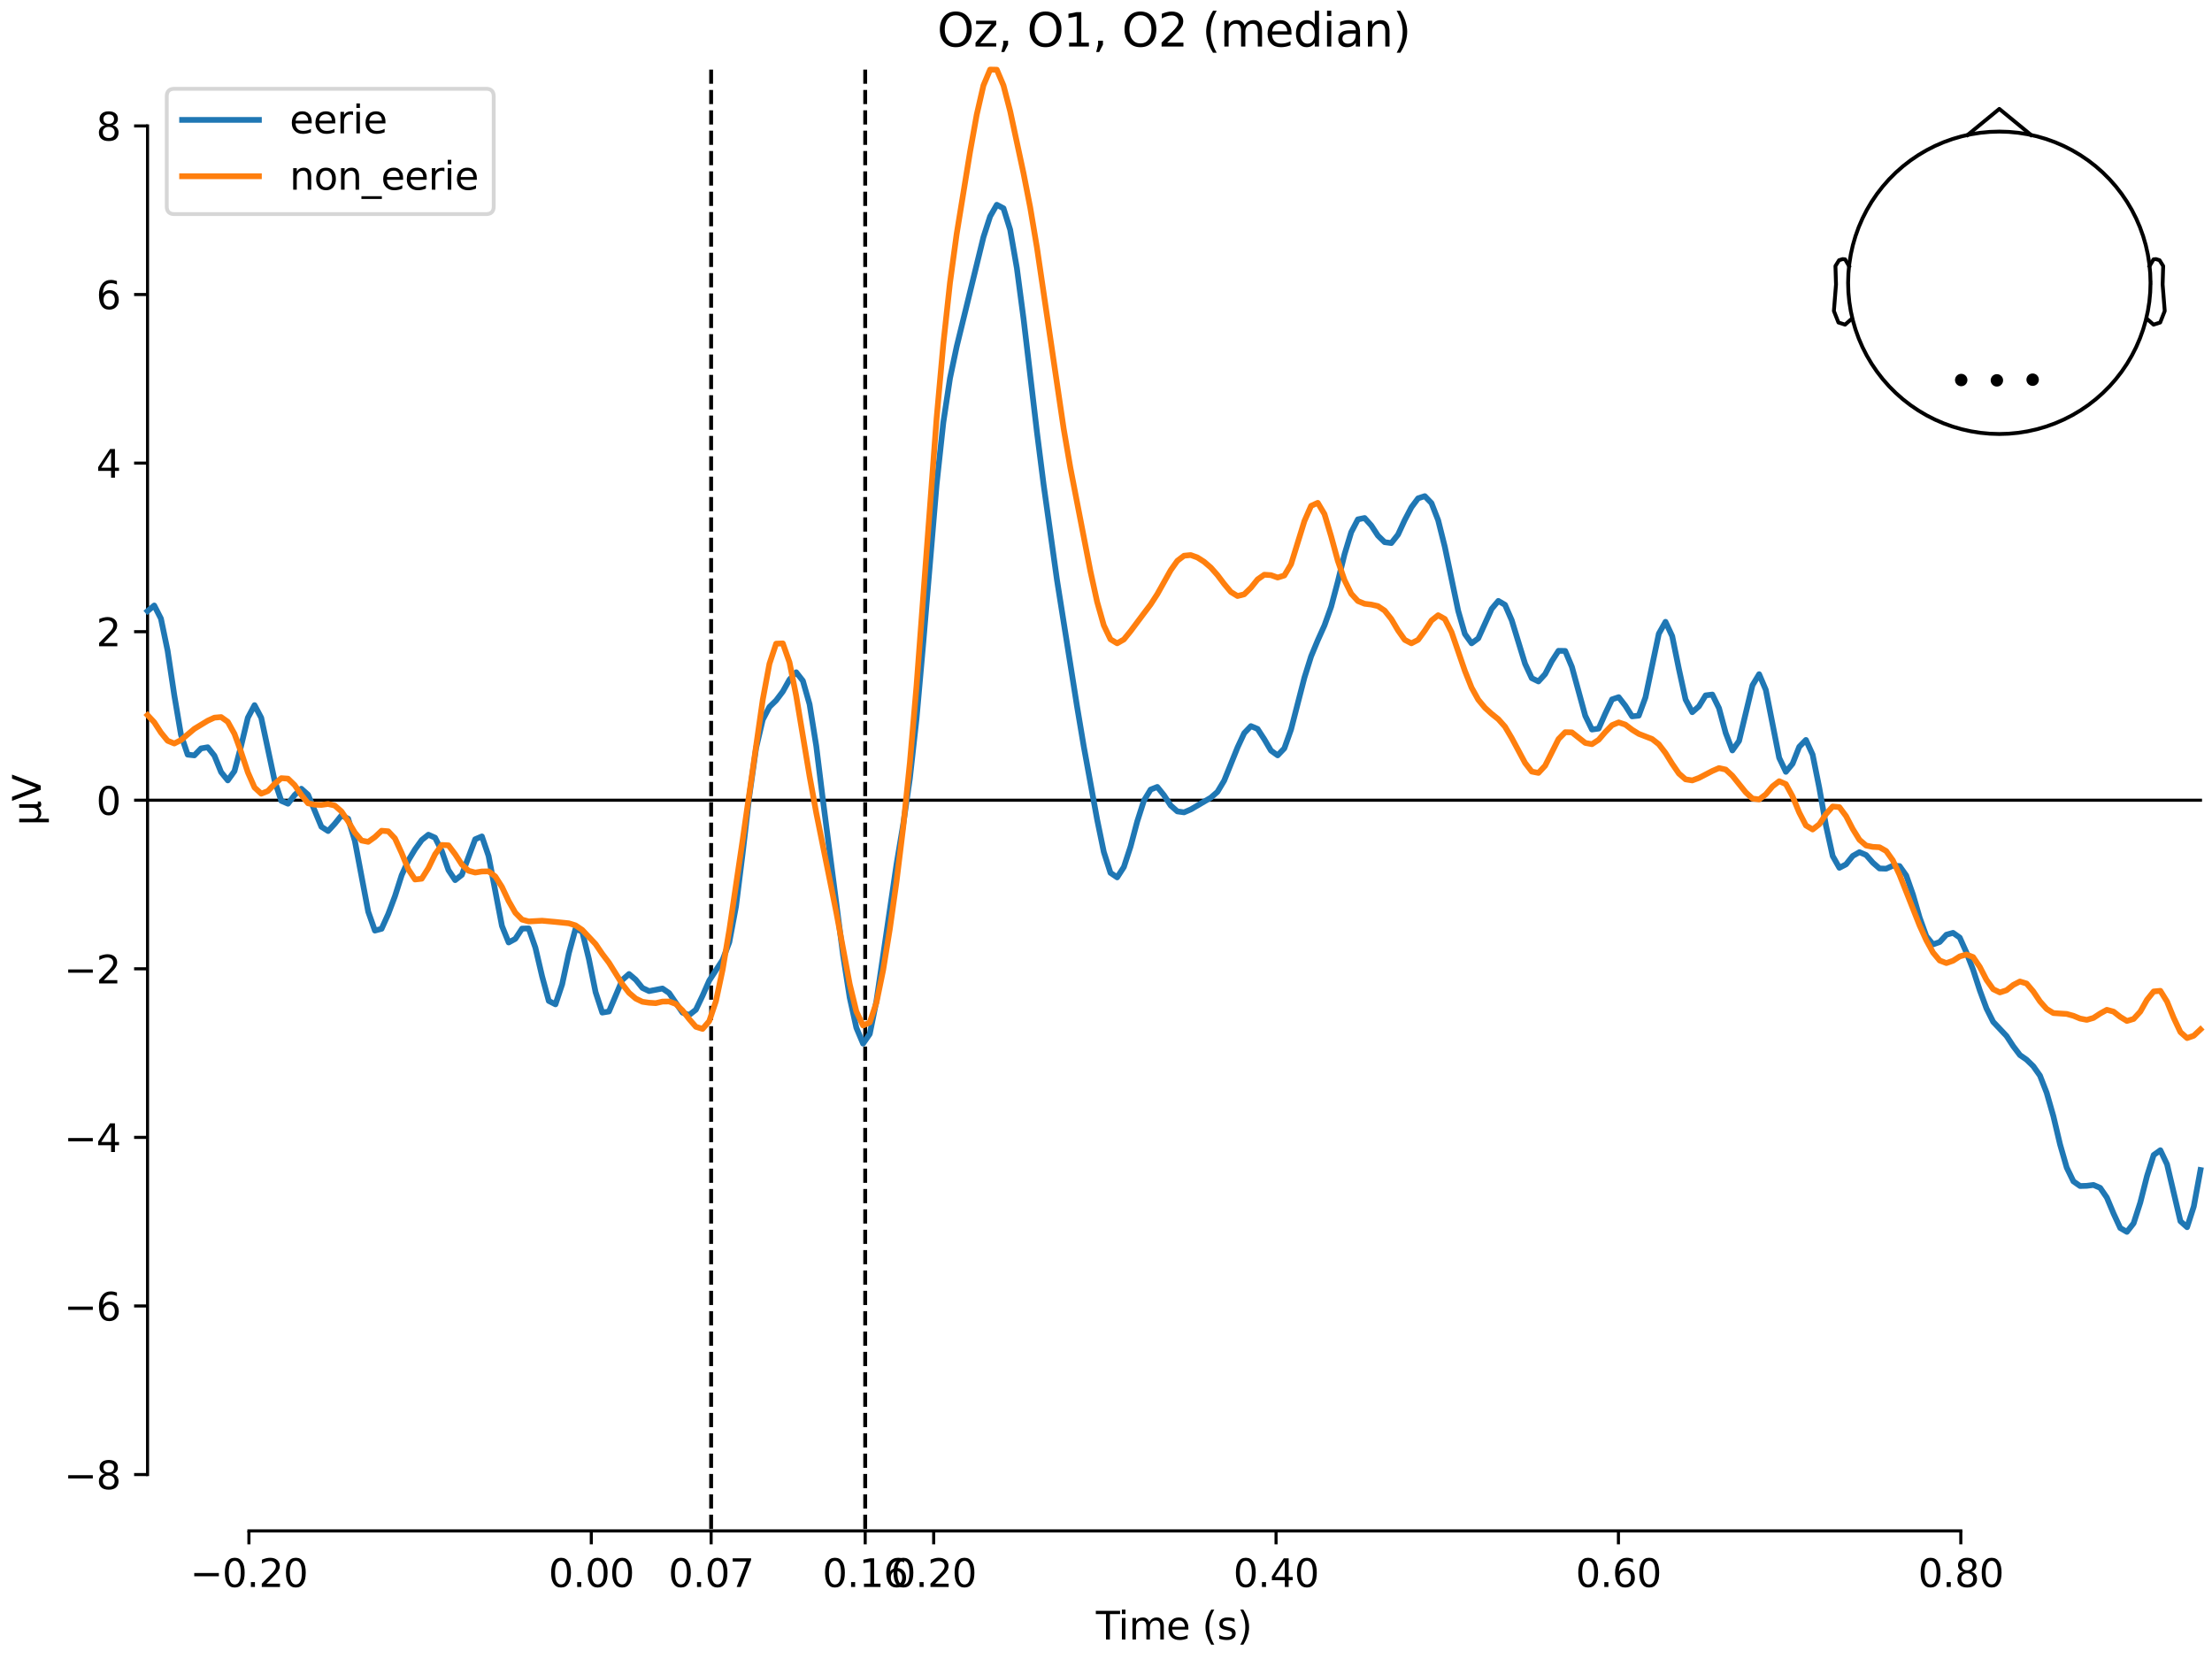 <?xml version="1.0" encoding="utf-8" standalone="no"?>
<!DOCTYPE svg PUBLIC "-//W3C//DTD SVG 1.1//EN"
  "http://www.w3.org/Graphics/SVG/1.1/DTD/svg11.dtd">
<svg xmlns:xlink="http://www.w3.org/1999/xlink" width="576pt" height="432pt" viewBox="0 0 576 432" xmlns="http://www.w3.org/2000/svg" version="1.1">
 <defs>
  <style type="text/css">*{stroke-linejoin: round; stroke-linecap: butt}</style>
 </defs>
 <g id="figure_1">
  <g id="patch_1">
   <path d="M 0 432 
L 576 432 
L 576 0 
L 0 0 
z
" style="fill: #ffffff"/>
  </g>
  <g id="axes_1">
   <g id="patch_2">
    <path d="M 38.421 398.644 
L 573 398.644 
L 573 18.118 
L 38.421 18.118 
L 38.421 398.644 
z
" style="fill: none; opacity: 0"/>
   </g>
   <g id="patch_3">
    <path d="M 38.421 383.972 
L 38.421 32.79 
" style="fill: none; stroke: #000000; stroke-width: 0.8; stroke-linejoin: miter; stroke-linecap: square"/>
   </g>
   <g id="LineCollection_1">
    <path d="M 185.177 18.118 
L 185.177 398.644 
" clip-path="url(#p61cf5b3461)" style="fill: none; stroke-dasharray: 3.7,1.6; stroke-dashoffset: 0; stroke: #000000"/>
    <path d="M 225.297 18.118 
L 225.297 398.644 
" clip-path="url(#p61cf5b3461)" style="fill: none; stroke-dasharray: 3.7,1.6; stroke-dashoffset: 0; stroke: #000000"/>
   </g>
   <g id="matplotlib.axis_1">
    <g id="xtick_1">
     <g id="line2d_1">
      <defs>
       <path id="mad615c0d7d" d="M 0 0 
L 0 3.5 
" style="stroke: #000000; stroke-width: 0.8"/>
      </defs>
      <g>
       <use xlink:href="#mad615c0d7d" x="64.819" y="398.644" style="stroke: #000000; stroke-width: 0.8"/>
      </g>
     </g>
     <g id="text_1">
      <!-- −0.20 -->
      <g transform="translate(49.496 413.242) scale(0.1 -0.1)">
       <defs>
        <path id="DejaVuSans-2212" d="M 678 2272 
L 4684 2272 
L 4684 1741 
L 678 1741 
L 678 2272 
z
" transform="scale(0.016)"/>
        <path id="DejaVuSans-30" d="M 2034 4250 
Q 1547 4250 1301 3770 
Q 1056 3291 1056 2328 
Q 1056 1369 1301 889 
Q 1547 409 2034 409 
Q 2525 409 2770 889 
Q 3016 1369 3016 2328 
Q 3016 3291 2770 3770 
Q 2525 4250 2034 4250 
z
M 2034 4750 
Q 2819 4750 3233 4129 
Q 3647 3509 3647 2328 
Q 3647 1150 3233 529 
Q 2819 -91 2034 -91 
Q 1250 -91 836 529 
Q 422 1150 422 2328 
Q 422 3509 836 4129 
Q 1250 4750 2034 4750 
z
" transform="scale(0.016)"/>
        <path id="DejaVuSans-2e" d="M 684 794 
L 1344 794 
L 1344 0 
L 684 0 
L 684 794 
z
" transform="scale(0.016)"/>
        <path id="DejaVuSans-32" d="M 1228 531 
L 3431 531 
L 3431 0 
L 469 0 
L 469 531 
Q 828 903 1448 1529 
Q 2069 2156 2228 2338 
Q 2531 2678 2651 2914 
Q 2772 3150 2772 3378 
Q 2772 3750 2511 3984 
Q 2250 4219 1831 4219 
Q 1534 4219 1204 4116 
Q 875 4013 500 3803 
L 500 4441 
Q 881 4594 1212 4672 
Q 1544 4750 1819 4750 
Q 2544 4750 2975 4387 
Q 3406 4025 3406 3419 
Q 3406 3131 3298 2873 
Q 3191 2616 2906 2266 
Q 2828 2175 2409 1742 
Q 1991 1309 1228 531 
z
" transform="scale(0.016)"/>
       </defs>
       <use xlink:href="#DejaVuSans-2212"/>
       <use xlink:href="#DejaVuSans-30" transform="translate(83.789 0)"/>
       <use xlink:href="#DejaVuSans-2e" transform="translate(147.412 0)"/>
       <use xlink:href="#DejaVuSans-32" transform="translate(179.199 0)"/>
       <use xlink:href="#DejaVuSans-30" transform="translate(242.822 0)"/>
      </g>
     </g>
    </g>
    <g id="xtick_2">
     <g id="line2d_2">
      <g>
       <use xlink:href="#mad615c0d7d" x="153.973" y="398.644" style="stroke: #000000; stroke-width: 0.8"/>
      </g>
     </g>
     <g id="text_2">
      <!-- 0.00 -->
      <g transform="translate(142.84 413.242) scale(0.1 -0.1)">
       <use xlink:href="#DejaVuSans-30"/>
       <use xlink:href="#DejaVuSans-2e" transform="translate(63.623 0)"/>
       <use xlink:href="#DejaVuSans-30" transform="translate(95.41 0)"/>
       <use xlink:href="#DejaVuSans-30" transform="translate(159.033 0)"/>
      </g>
     </g>
    </g>
    <g id="xtick_3">
     <g id="line2d_3">
      <g>
       <use xlink:href="#mad615c0d7d" x="185.177" y="398.644" style="stroke: #000000; stroke-width: 0.8"/>
      </g>
     </g>
     <g id="text_3">
      <!-- 0.07 -->
      <g transform="translate(174.045 413.242) scale(0.1 -0.1)">
       <defs>
        <path id="DejaVuSans-37" d="M 525 4666 
L 3525 4666 
L 3525 4397 
L 1831 0 
L 1172 0 
L 2766 4134 
L 525 4134 
L 525 4666 
z
" transform="scale(0.016)"/>
       </defs>
       <use xlink:href="#DejaVuSans-30"/>
       <use xlink:href="#DejaVuSans-2e" transform="translate(63.623 0)"/>
       <use xlink:href="#DejaVuSans-30" transform="translate(95.41 0)"/>
       <use xlink:href="#DejaVuSans-37" transform="translate(159.033 0)"/>
      </g>
     </g>
    </g>
    <g id="xtick_4">
     <g id="line2d_4">
      <g>
       <use xlink:href="#mad615c0d7d" x="225.297" y="398.644" style="stroke: #000000; stroke-width: 0.8"/>
      </g>
     </g>
     <g id="text_4">
      <!-- 0.16 -->
      <g transform="translate(214.164 413.242) scale(0.1 -0.1)">
       <defs>
        <path id="DejaVuSans-31" d="M 794 531 
L 1825 531 
L 1825 4091 
L 703 3866 
L 703 4441 
L 1819 4666 
L 2450 4666 
L 2450 531 
L 3481 531 
L 3481 0 
L 794 0 
L 794 531 
z
" transform="scale(0.016)"/>
        <path id="DejaVuSans-36" d="M 2113 2584 
Q 1688 2584 1439 2293 
Q 1191 2003 1191 1497 
Q 1191 994 1439 701 
Q 1688 409 2113 409 
Q 2538 409 2786 701 
Q 3034 994 3034 1497 
Q 3034 2003 2786 2293 
Q 2538 2584 2113 2584 
z
M 3366 4563 
L 3366 3988 
Q 3128 4100 2886 4159 
Q 2644 4219 2406 4219 
Q 1781 4219 1451 3797 
Q 1122 3375 1075 2522 
Q 1259 2794 1537 2939 
Q 1816 3084 2150 3084 
Q 2853 3084 3261 2657 
Q 3669 2231 3669 1497 
Q 3669 778 3244 343 
Q 2819 -91 2113 -91 
Q 1303 -91 875 529 
Q 447 1150 447 2328 
Q 447 3434 972 4092 
Q 1497 4750 2381 4750 
Q 2619 4750 2861 4703 
Q 3103 4656 3366 4563 
z
" transform="scale(0.016)"/>
       </defs>
       <use xlink:href="#DejaVuSans-30"/>
       <use xlink:href="#DejaVuSans-2e" transform="translate(63.623 0)"/>
       <use xlink:href="#DejaVuSans-31" transform="translate(95.41 0)"/>
       <use xlink:href="#DejaVuSans-36" transform="translate(159.033 0)"/>
      </g>
     </g>
    </g>
    <g id="xtick_5">
     <g id="line2d_5">
      <g>
       <use xlink:href="#mad615c0d7d" x="243.128" y="398.644" style="stroke: #000000; stroke-width: 0.8"/>
      </g>
     </g>
     <g id="text_5">
      <!-- 0.20 -->
      <g transform="translate(231.995 413.242) scale(0.1 -0.1)">
       <use xlink:href="#DejaVuSans-30"/>
       <use xlink:href="#DejaVuSans-2e" transform="translate(63.623 0)"/>
       <use xlink:href="#DejaVuSans-32" transform="translate(95.41 0)"/>
       <use xlink:href="#DejaVuSans-30" transform="translate(159.033 0)"/>
      </g>
     </g>
    </g>
    <g id="xtick_6">
     <g id="line2d_6">
      <g>
       <use xlink:href="#mad615c0d7d" x="332.282" y="398.644" style="stroke: #000000; stroke-width: 0.8"/>
      </g>
     </g>
     <g id="text_6">
      <!-- 0.40 -->
      <g transform="translate(321.15 413.242) scale(0.1 -0.1)">
       <defs>
        <path id="DejaVuSans-34" d="M 2419 4116 
L 825 1625 
L 2419 1625 
L 2419 4116 
z
M 2253 4666 
L 3047 4666 
L 3047 1625 
L 3713 1625 
L 3713 1100 
L 3047 1100 
L 3047 0 
L 2419 0 
L 2419 1100 
L 313 1100 
L 313 1709 
L 2253 4666 
z
" transform="scale(0.016)"/>
       </defs>
       <use xlink:href="#DejaVuSans-30"/>
       <use xlink:href="#DejaVuSans-2e" transform="translate(63.623 0)"/>
       <use xlink:href="#DejaVuSans-34" transform="translate(95.41 0)"/>
       <use xlink:href="#DejaVuSans-30" transform="translate(159.033 0)"/>
      </g>
     </g>
    </g>
    <g id="xtick_7">
     <g id="line2d_7">
      <g>
       <use xlink:href="#mad615c0d7d" x="421.437" y="398.644" style="stroke: #000000; stroke-width: 0.8"/>
      </g>
     </g>
     <g id="text_7">
      <!-- 0.60 -->
      <g transform="translate(410.304 413.242) scale(0.1 -0.1)">
       <use xlink:href="#DejaVuSans-30"/>
       <use xlink:href="#DejaVuSans-2e" transform="translate(63.623 0)"/>
       <use xlink:href="#DejaVuSans-36" transform="translate(95.41 0)"/>
       <use xlink:href="#DejaVuSans-30" transform="translate(159.033 0)"/>
      </g>
     </g>
    </g>
    <g id="xtick_8">
     <g id="line2d_8">
      <g>
       <use xlink:href="#mad615c0d7d" x="510.592" y="398.644" style="stroke: #000000; stroke-width: 0.8"/>
      </g>
     </g>
     <g id="text_8">
      <!-- 0.80 -->
      <g transform="translate(499.459 413.242) scale(0.1 -0.1)">
       <defs>
        <path id="DejaVuSans-38" d="M 2034 2216 
Q 1584 2216 1326 1975 
Q 1069 1734 1069 1313 
Q 1069 891 1326 650 
Q 1584 409 2034 409 
Q 2484 409 2743 651 
Q 3003 894 3003 1313 
Q 3003 1734 2745 1975 
Q 2488 2216 2034 2216 
z
M 1403 2484 
Q 997 2584 770 2862 
Q 544 3141 544 3541 
Q 544 4100 942 4425 
Q 1341 4750 2034 4750 
Q 2731 4750 3128 4425 
Q 3525 4100 3525 3541 
Q 3525 3141 3298 2862 
Q 3072 2584 2669 2484 
Q 3125 2378 3379 2068 
Q 3634 1759 3634 1313 
Q 3634 634 3220 271 
Q 2806 -91 2034 -91 
Q 1263 -91 848 271 
Q 434 634 434 1313 
Q 434 1759 690 2068 
Q 947 2378 1403 2484 
z
M 1172 3481 
Q 1172 3119 1398 2916 
Q 1625 2713 2034 2713 
Q 2441 2713 2670 2916 
Q 2900 3119 2900 3481 
Q 2900 3844 2670 4047 
Q 2441 4250 2034 4250 
Q 1625 4250 1398 4047 
Q 1172 3844 1172 3481 
z
" transform="scale(0.016)"/>
       </defs>
       <use xlink:href="#DejaVuSans-30"/>
       <use xlink:href="#DejaVuSans-2e" transform="translate(63.623 0)"/>
       <use xlink:href="#DejaVuSans-38" transform="translate(95.41 0)"/>
       <use xlink:href="#DejaVuSans-30" transform="translate(159.033 0)"/>
      </g>
     </g>
    </g>
    <g id="text_9">
     <!-- Time (s) -->
     <g transform="translate(285.381 426.92) scale(0.1 -0.1)">
      <defs>
       <path id="DejaVuSans-54" d="M -19 4666 
L 3928 4666 
L 3928 4134 
L 2272 4134 
L 2272 0 
L 1638 0 
L 1638 4134 
L -19 4134 
L -19 4666 
z
" transform="scale(0.016)"/>
       <path id="DejaVuSans-69" d="M 603 3500 
L 1178 3500 
L 1178 0 
L 603 0 
L 603 3500 
z
M 603 4863 
L 1178 4863 
L 1178 4134 
L 603 4134 
L 603 4863 
z
" transform="scale(0.016)"/>
       <path id="DejaVuSans-6d" d="M 3328 2828 
Q 3544 3216 3844 3400 
Q 4144 3584 4550 3584 
Q 5097 3584 5394 3201 
Q 5691 2819 5691 2113 
L 5691 0 
L 5113 0 
L 5113 2094 
Q 5113 2597 4934 2840 
Q 4756 3084 4391 3084 
Q 3944 3084 3684 2787 
Q 3425 2491 3425 1978 
L 3425 0 
L 2847 0 
L 2847 2094 
Q 2847 2600 2669 2842 
Q 2491 3084 2119 3084 
Q 1678 3084 1418 2786 
Q 1159 2488 1159 1978 
L 1159 0 
L 581 0 
L 581 3500 
L 1159 3500 
L 1159 2956 
Q 1356 3278 1631 3431 
Q 1906 3584 2284 3584 
Q 2666 3584 2933 3390 
Q 3200 3197 3328 2828 
z
" transform="scale(0.016)"/>
       <path id="DejaVuSans-65" d="M 3597 1894 
L 3597 1613 
L 953 1613 
Q 991 1019 1311 708 
Q 1631 397 2203 397 
Q 2534 397 2845 478 
Q 3156 559 3463 722 
L 3463 178 
Q 3153 47 2828 -22 
Q 2503 -91 2169 -91 
Q 1331 -91 842 396 
Q 353 884 353 1716 
Q 353 2575 817 3079 
Q 1281 3584 2069 3584 
Q 2775 3584 3186 3129 
Q 3597 2675 3597 1894 
z
M 3022 2063 
Q 3016 2534 2758 2815 
Q 2500 3097 2075 3097 
Q 1594 3097 1305 2825 
Q 1016 2553 972 2059 
L 3022 2063 
z
" transform="scale(0.016)"/>
       <path id="DejaVuSans-20" transform="scale(0.016)"/>
       <path id="DejaVuSans-28" d="M 1984 4856 
Q 1566 4138 1362 3434 
Q 1159 2731 1159 2009 
Q 1159 1288 1364 580 
Q 1569 -128 1984 -844 
L 1484 -844 
Q 1016 -109 783 600 
Q 550 1309 550 2009 
Q 550 2706 781 3412 
Q 1013 4119 1484 4856 
L 1984 4856 
z
" transform="scale(0.016)"/>
       <path id="DejaVuSans-73" d="M 2834 3397 
L 2834 2853 
Q 2591 2978 2328 3040 
Q 2066 3103 1784 3103 
Q 1356 3103 1142 2972 
Q 928 2841 928 2578 
Q 928 2378 1081 2264 
Q 1234 2150 1697 2047 
L 1894 2003 
Q 2506 1872 2764 1633 
Q 3022 1394 3022 966 
Q 3022 478 2636 193 
Q 2250 -91 1575 -91 
Q 1294 -91 989 -36 
Q 684 19 347 128 
L 347 722 
Q 666 556 975 473 
Q 1284 391 1588 391 
Q 1994 391 2212 530 
Q 2431 669 2431 922 
Q 2431 1156 2273 1281 
Q 2116 1406 1581 1522 
L 1381 1569 
Q 847 1681 609 1914 
Q 372 2147 372 2553 
Q 372 3047 722 3315 
Q 1072 3584 1716 3584 
Q 2034 3584 2315 3537 
Q 2597 3491 2834 3397 
z
" transform="scale(0.016)"/>
       <path id="DejaVuSans-29" d="M 513 4856 
L 1013 4856 
Q 1481 4119 1714 3412 
Q 1947 2706 1947 2009 
Q 1947 1309 1714 600 
Q 1481 -109 1013 -844 
L 513 -844 
Q 928 -128 1133 580 
Q 1338 1288 1338 2009 
Q 1338 2731 1133 3434 
Q 928 4138 513 4856 
z
" transform="scale(0.016)"/>
      </defs>
      <use xlink:href="#DejaVuSans-54"/>
      <use xlink:href="#DejaVuSans-69" transform="translate(57.959 0)"/>
      <use xlink:href="#DejaVuSans-6d" transform="translate(85.742 0)"/>
      <use xlink:href="#DejaVuSans-65" transform="translate(183.154 0)"/>
      <use xlink:href="#DejaVuSans-20" transform="translate(244.678 0)"/>
      <use xlink:href="#DejaVuSans-28" transform="translate(276.465 0)"/>
      <use xlink:href="#DejaVuSans-73" transform="translate(315.479 0)"/>
      <use xlink:href="#DejaVuSans-29" transform="translate(367.578 0)"/>
     </g>
    </g>
   </g>
   <g id="matplotlib.axis_2">
    <g id="ytick_1">
     <g id="line2d_9">
      <defs>
       <path id="mbc9f5e81d4" d="M 0 0 
L -3.5 0 
" style="stroke: #000000; stroke-width: 0.8"/>
      </defs>
      <g>
       <use xlink:href="#mbc9f5e81d4" x="38.421" y="383.972" style="stroke: #000000; stroke-width: 0.8"/>
      </g>
     </g>
     <g id="text_10">
      <!-- −8 -->
      <g transform="translate(16.678 387.771) scale(0.1 -0.1)">
       <use xlink:href="#DejaVuSans-2212"/>
       <use xlink:href="#DejaVuSans-38" transform="translate(83.789 0)"/>
      </g>
     </g>
    </g>
    <g id="ytick_2">
     <g id="line2d_10">
      <g>
       <use xlink:href="#mbc9f5e81d4" x="38.421" y="340.074" style="stroke: #000000; stroke-width: 0.8"/>
      </g>
     </g>
     <g id="text_11">
      <!-- −6 -->
      <g transform="translate(16.678 343.873) scale(0.1 -0.1)">
       <use xlink:href="#DejaVuSans-2212"/>
       <use xlink:href="#DejaVuSans-36" transform="translate(83.789 0)"/>
      </g>
     </g>
    </g>
    <g id="ytick_3">
     <g id="line2d_11">
      <g>
       <use xlink:href="#mbc9f5e81d4" x="38.421" y="296.176" style="stroke: #000000; stroke-width: 0.8"/>
      </g>
     </g>
     <g id="text_12">
      <!-- −4 -->
      <g transform="translate(16.678 299.976) scale(0.1 -0.1)">
       <use xlink:href="#DejaVuSans-2212"/>
       <use xlink:href="#DejaVuSans-34" transform="translate(83.789 0)"/>
      </g>
     </g>
    </g>
    <g id="ytick_4">
     <g id="line2d_12">
      <g>
       <use xlink:href="#mbc9f5e81d4" x="38.421" y="252.279" style="stroke: #000000; stroke-width: 0.8"/>
      </g>
     </g>
     <g id="text_13">
      <!-- −2 -->
      <g transform="translate(16.678 256.078) scale(0.1 -0.1)">
       <use xlink:href="#DejaVuSans-2212"/>
       <use xlink:href="#DejaVuSans-32" transform="translate(83.789 0)"/>
      </g>
     </g>
    </g>
    <g id="ytick_5">
     <g id="line2d_13">
      <g>
       <use xlink:href="#mbc9f5e81d4" x="38.421" y="208.381" style="stroke: #000000; stroke-width: 0.8"/>
      </g>
     </g>
     <g id="text_14">
      <!-- 0 -->
      <g transform="translate(25.058 212.18) scale(0.1 -0.1)">
       <use xlink:href="#DejaVuSans-30"/>
      </g>
     </g>
    </g>
    <g id="ytick_6">
     <g id="line2d_14">
      <g>
       <use xlink:href="#mbc9f5e81d4" x="38.421" y="164.483" style="stroke: #000000; stroke-width: 0.8"/>
      </g>
     </g>
     <g id="text_15">
      <!-- 2 -->
      <g transform="translate(25.058 168.282) scale(0.1 -0.1)">
       <use xlink:href="#DejaVuSans-32"/>
      </g>
     </g>
    </g>
    <g id="ytick_7">
     <g id="line2d_15">
      <g>
       <use xlink:href="#mbc9f5e81d4" x="38.421" y="120.585" style="stroke: #000000; stroke-width: 0.8"/>
      </g>
     </g>
     <g id="text_16">
      <!-- 4 -->
      <g transform="translate(25.058 124.385) scale(0.1 -0.1)">
       <use xlink:href="#DejaVuSans-34"/>
      </g>
     </g>
    </g>
    <g id="ytick_8">
     <g id="line2d_16">
      <g>
       <use xlink:href="#mbc9f5e81d4" x="38.421" y="76.688" style="stroke: #000000; stroke-width: 0.8"/>
      </g>
     </g>
     <g id="text_17">
      <!-- 6 -->
      <g transform="translate(25.058 80.487) scale(0.1 -0.1)">
       <use xlink:href="#DejaVuSans-36"/>
      </g>
     </g>
    </g>
    <g id="ytick_9">
     <g id="line2d_17">
      <g>
       <use xlink:href="#mbc9f5e81d4" x="38.421" y="32.79" style="stroke: #000000; stroke-width: 0.8"/>
      </g>
     </g>
     <g id="text_18">
      <!-- 8 -->
      <g transform="translate(25.058 36.589) scale(0.1 -0.1)">
       <use xlink:href="#DejaVuSans-38"/>
      </g>
     </g>
    </g>
    <g id="text_19">
     <!-- µV -->
     <g transform="translate(10.599 214.982) rotate(-90) scale(0.1 -0.1)">
      <defs>
       <path id="DejaVuSans-b5" d="M 544 -1331 
L 544 3500 
L 1119 3500 
L 1119 1325 
Q 1119 872 1334 640 
Q 1550 409 1972 409 
Q 2434 409 2667 671 
Q 2900 934 2900 1459 
L 2900 3500 
L 3475 3500 
L 3475 806 
Q 3475 619 3529 530 
Q 3584 441 3700 441 
Q 3728 441 3778 458 
Q 3828 475 3916 513 
L 3916 50 
Q 3788 -22 3673 -56 
Q 3559 -91 3450 -91 
Q 3234 -91 3106 31 
Q 2978 153 2931 403 
Q 2775 156 2548 32 
Q 2322 -91 2016 -91 
Q 1697 -91 1473 31 
Q 1250 153 1119 397 
L 1119 -1331 
L 544 -1331 
z
" transform="scale(0.016)"/>
       <path id="DejaVuSans-56" d="M 1831 0 
L 50 4666 
L 709 4666 
L 2188 738 
L 3669 4666 
L 4325 4666 
L 2547 0 
L 1831 0 
z
" transform="scale(0.016)"/>
      </defs>
      <use xlink:href="#DejaVuSans-b5"/>
      <use xlink:href="#DejaVuSans-56" transform="translate(63.623 0)"/>
     </g>
    </g>
   </g>
   <g id="patch_4">
    <path d="M 64.819 398.644 
L 510.592 398.644 
" style="fill: none; stroke: #000000; stroke-width: 0.8; stroke-linejoin: miter; stroke-linecap: square"/>
   </g>
   <g id="patch_5">
    <path d="M 38.421 208.381 
L 573 208.381 
" style="fill: none; stroke: #000000; stroke-width: 0.8; stroke-linejoin: miter; stroke-linecap: square"/>
   </g>
   <g id="text_20">
    <!-- Oz, O1, O2 (median) -->
    <g transform="translate(244.049 12.118) scale(0.12 -0.12)">
     <defs>
      <path id="DejaVuSans-4f" d="M 2522 4238 
Q 1834 4238 1429 3725 
Q 1025 3213 1025 2328 
Q 1025 1447 1429 934 
Q 1834 422 2522 422 
Q 3209 422 3611 934 
Q 4013 1447 4013 2328 
Q 4013 3213 3611 3725 
Q 3209 4238 2522 4238 
z
M 2522 4750 
Q 3503 4750 4090 4092 
Q 4678 3434 4678 2328 
Q 4678 1225 4090 567 
Q 3503 -91 2522 -91 
Q 1538 -91 948 565 
Q 359 1222 359 2328 
Q 359 3434 948 4092 
Q 1538 4750 2522 4750 
z
" transform="scale(0.016)"/>
      <path id="DejaVuSans-7a" d="M 353 3500 
L 3084 3500 
L 3084 2975 
L 922 459 
L 3084 459 
L 3084 0 
L 275 0 
L 275 525 
L 2438 3041 
L 353 3041 
L 353 3500 
z
" transform="scale(0.016)"/>
      <path id="DejaVuSans-2c" d="M 750 794 
L 1409 794 
L 1409 256 
L 897 -744 
L 494 -744 
L 750 256 
L 750 794 
z
" transform="scale(0.016)"/>
      <path id="DejaVuSans-64" d="M 2906 2969 
L 2906 4863 
L 3481 4863 
L 3481 0 
L 2906 0 
L 2906 525 
Q 2725 213 2448 61 
Q 2172 -91 1784 -91 
Q 1150 -91 751 415 
Q 353 922 353 1747 
Q 353 2572 751 3078 
Q 1150 3584 1784 3584 
Q 2172 3584 2448 3432 
Q 2725 3281 2906 2969 
z
M 947 1747 
Q 947 1113 1208 752 
Q 1469 391 1925 391 
Q 2381 391 2643 752 
Q 2906 1113 2906 1747 
Q 2906 2381 2643 2742 
Q 2381 3103 1925 3103 
Q 1469 3103 1208 2742 
Q 947 2381 947 1747 
z
" transform="scale(0.016)"/>
      <path id="DejaVuSans-61" d="M 2194 1759 
Q 1497 1759 1228 1600 
Q 959 1441 959 1056 
Q 959 750 1161 570 
Q 1363 391 1709 391 
Q 2188 391 2477 730 
Q 2766 1069 2766 1631 
L 2766 1759 
L 2194 1759 
z
M 3341 1997 
L 3341 0 
L 2766 0 
L 2766 531 
Q 2569 213 2275 61 
Q 1981 -91 1556 -91 
Q 1019 -91 701 211 
Q 384 513 384 1019 
Q 384 1609 779 1909 
Q 1175 2209 1959 2209 
L 2766 2209 
L 2766 2266 
Q 2766 2663 2505 2880 
Q 2244 3097 1772 3097 
Q 1472 3097 1187 3025 
Q 903 2953 641 2809 
L 641 3341 
Q 956 3463 1253 3523 
Q 1550 3584 1831 3584 
Q 2591 3584 2966 3190 
Q 3341 2797 3341 1997 
z
" transform="scale(0.016)"/>
      <path id="DejaVuSans-6e" d="M 3513 2113 
L 3513 0 
L 2938 0 
L 2938 2094 
Q 2938 2591 2744 2837 
Q 2550 3084 2163 3084 
Q 1697 3084 1428 2787 
Q 1159 2491 1159 1978 
L 1159 0 
L 581 0 
L 581 3500 
L 1159 3500 
L 1159 2956 
Q 1366 3272 1645 3428 
Q 1925 3584 2291 3584 
Q 2894 3584 3203 3211 
Q 3513 2838 3513 2113 
z
" transform="scale(0.016)"/>
     </defs>
     <use xlink:href="#DejaVuSans-4f"/>
     <use xlink:href="#DejaVuSans-7a" transform="translate(78.711 0)"/>
     <use xlink:href="#DejaVuSans-2c" transform="translate(131.201 0)"/>
     <use xlink:href="#DejaVuSans-20" transform="translate(162.988 0)"/>
     <use xlink:href="#DejaVuSans-4f" transform="translate(194.775 0)"/>
     <use xlink:href="#DejaVuSans-31" transform="translate(273.486 0)"/>
     <use xlink:href="#DejaVuSans-2c" transform="translate(337.109 0)"/>
     <use xlink:href="#DejaVuSans-20" transform="translate(368.896 0)"/>
     <use xlink:href="#DejaVuSans-4f" transform="translate(400.684 0)"/>
     <use xlink:href="#DejaVuSans-32" transform="translate(479.395 0)"/>
     <use xlink:href="#DejaVuSans-20" transform="translate(543.018 0)"/>
     <use xlink:href="#DejaVuSans-28" transform="translate(574.805 0)"/>
     <use xlink:href="#DejaVuSans-6d" transform="translate(613.818 0)"/>
     <use xlink:href="#DejaVuSans-65" transform="translate(711.23 0)"/>
     <use xlink:href="#DejaVuSans-64" transform="translate(772.754 0)"/>
     <use xlink:href="#DejaVuSans-69" transform="translate(836.23 0)"/>
     <use xlink:href="#DejaVuSans-61" transform="translate(864.014 0)"/>
     <use xlink:href="#DejaVuSans-6e" transform="translate(925.293 0)"/>
     <use xlink:href="#DejaVuSans-29" transform="translate(988.672 0)"/>
    </g>
   </g>
   <g id="legend_1">
    <g id="patch_6">
     <path d="M 45.421 55.753 
L 126.563 55.753 
Q 128.563 55.753 128.563 53.753 
L 128.563 25.118 
Q 128.563 23.118 126.563 23.118 
L 45.421 23.118 
Q 43.421 23.118 43.421 25.118 
L 43.421 53.753 
Q 43.421 55.753 45.421 55.753 
z
" style="fill: #ffffff; opacity: 0.8; stroke: #cccccc; stroke-linejoin: miter"/>
    </g>
    <g id="line2d_18">
     <path d="M 47.421 31.217 
L 57.421 31.217 
L 67.421 31.217 
" style="fill: none; stroke: #1f77b4; stroke-width: 1.5; stroke-linecap: square"/>
    </g>
    <g id="text_21">
     <!-- eerie -->
     <g transform="translate(75.421 34.717) scale(0.1 -0.1)">
      <defs>
       <path id="DejaVuSans-72" d="M 2631 2963 
Q 2534 3019 2420 3045 
Q 2306 3072 2169 3072 
Q 1681 3072 1420 2755 
Q 1159 2438 1159 1844 
L 1159 0 
L 581 0 
L 581 3500 
L 1159 3500 
L 1159 2956 
Q 1341 3275 1631 3429 
Q 1922 3584 2338 3584 
Q 2397 3584 2469 3576 
Q 2541 3569 2628 3553 
L 2631 2963 
z
" transform="scale(0.016)"/>
      </defs>
      <use xlink:href="#DejaVuSans-65"/>
      <use xlink:href="#DejaVuSans-65" transform="translate(61.523 0)"/>
      <use xlink:href="#DejaVuSans-72" transform="translate(123.047 0)"/>
      <use xlink:href="#DejaVuSans-69" transform="translate(164.16 0)"/>
      <use xlink:href="#DejaVuSans-65" transform="translate(191.943 0)"/>
     </g>
    </g>
    <g id="line2d_19">
     <path d="M 47.421 45.895 
L 57.421 45.895 
L 67.421 45.895 
" style="fill: none; stroke: #ff7f0e; stroke-width: 1.5; stroke-linecap: square"/>
    </g>
    <g id="text_22">
     <!-- non_eerie -->
     <g transform="translate(75.421 49.395) scale(0.1 -0.1)">
      <defs>
       <path id="DejaVuSans-6f" d="M 1959 3097 
Q 1497 3097 1228 2736 
Q 959 2375 959 1747 
Q 959 1119 1226 758 
Q 1494 397 1959 397 
Q 2419 397 2687 759 
Q 2956 1122 2956 1747 
Q 2956 2369 2687 2733 
Q 2419 3097 1959 3097 
z
M 1959 3584 
Q 2709 3584 3137 3096 
Q 3566 2609 3566 1747 
Q 3566 888 3137 398 
Q 2709 -91 1959 -91 
Q 1206 -91 779 398 
Q 353 888 353 1747 
Q 353 2609 779 3096 
Q 1206 3584 1959 3584 
z
" transform="scale(0.016)"/>
       <path id="DejaVuSans-5f" d="M 3263 -1063 
L 3263 -1509 
L -63 -1509 
L -63 -1063 
L 3263 -1063 
z
" transform="scale(0.016)"/>
      </defs>
      <use xlink:href="#DejaVuSans-6e"/>
      <use xlink:href="#DejaVuSans-6f" transform="translate(63.379 0)"/>
      <use xlink:href="#DejaVuSans-6e" transform="translate(124.561 0)"/>
      <use xlink:href="#DejaVuSans-5f" transform="translate(187.939 0)"/>
      <use xlink:href="#DejaVuSans-65" transform="translate(237.939 0)"/>
      <use xlink:href="#DejaVuSans-65" transform="translate(299.463 0)"/>
      <use xlink:href="#DejaVuSans-72" transform="translate(360.986 0)"/>
      <use xlink:href="#DejaVuSans-69" transform="translate(402.1 0)"/>
      <use xlink:href="#DejaVuSans-65" transform="translate(429.883 0)"/>
     </g>
    </g>
   </g>
   <g id="line2d_20">
    <path d="M 38.421 159.129 
L 40.162 157.668 
L 41.903 161.073 
L 43.644 169.425 
L 45.386 181.04 
L 47.127 191.328 
L 48.868 196.501 
L 50.61 196.697 
L 52.351 194.889 
L 54.092 194.584 
L 55.834 196.778 
L 57.575 201.06 
L 59.316 203.214 
L 61.057 200.792 
L 62.799 194.158 
L 64.54 186.891 
L 66.281 183.618 
L 68.023 186.906 
L 71.505 203.271 
L 73.247 208.537 
L 74.988 209.283 
L 76.729 207.012 
L 78.47 205.386 
L 80.212 206.94 
L 83.694 215.289 
L 85.436 216.401 
L 87.177 214.51 
L 88.918 212.334 
L 90.66 213.183 
L 92.401 218.949 
L 95.883 237.399 
L 97.625 242.323 
L 99.366 241.86 
L 101.107 237.994 
L 102.849 233.353 
L 104.59 227.907 
L 106.331 224.049 
L 108.073 221.161 
L 109.814 218.745 
L 111.555 217.355 
L 113.296 218.134 
L 115.038 221.59 
L 116.779 226.57 
L 118.52 229.184 
L 120.262 227.814 
L 123.744 218.538 
L 125.486 217.804 
L 127.227 222.893 
L 130.709 241.12 
L 132.451 245.417 
L 134.192 244.472 
L 135.933 241.808 
L 137.675 241.758 
L 139.416 246.774 
L 141.157 254.22 
L 142.899 260.633 
L 144.64 261.527 
L 146.381 256.322 
L 148.122 248.22 
L 149.864 241.862 
L 151.605 242.599 
L 153.346 249.721 
L 155.088 258.35 
L 156.829 263.674 
L 158.57 263.39 
L 162.053 255.174 
L 163.794 253.63 
L 165.535 255.104 
L 167.277 257.253 
L 169.018 258.074 
L 172.501 257.407 
L 174.242 258.59 
L 177.725 263.689 
L 179.466 264.293 
L 181.207 262.933 
L 182.948 259.272 
L 184.69 255.331 
L 188.172 249.961 
L 189.914 245.333 
L 191.655 236.036 
L 193.396 222.08 
L 195.138 207.169 
L 196.879 194.809 
L 198.62 187.408 
L 200.361 184.076 
L 202.103 182.384 
L 203.844 180.075 
L 205.585 176.958 
L 207.327 175.06 
L 209.068 177.282 
L 210.809 183.385 
L 212.551 194.236 
L 214.292 208.375 
L 219.516 248.611 
L 221.257 259.75 
L 222.998 267.638 
L 224.74 271.756 
L 226.481 269.242 
L 228.222 260.661 
L 233.446 225.105 
L 235.187 214.705 
L 236.929 202.708 
L 238.67 187.044 
L 240.411 167.503 
L 243.894 126.135 
L 245.635 110.033 
L 247.377 98.501 
L 249.118 90.253 
L 256.083 61.762 
L 257.824 56.353 
L 259.566 53.322 
L 261.307 54.241 
L 263.048 59.826 
L 264.79 69.81 
L 266.531 83.006 
L 270.013 112.467 
L 271.755 126.204 
L 275.237 151.026 
L 280.461 183.955 
L 282.203 194.329 
L 285.685 213.379 
L 287.427 221.843 
L 289.168 227.284 
L 290.909 228.466 
L 292.65 225.771 
L 294.392 220.452 
L 296.133 213.904 
L 297.874 208.48 
L 299.616 205.608 
L 301.357 204.916 
L 303.098 207.074 
L 304.84 209.745 
L 306.581 211.284 
L 308.322 211.53 
L 310.063 210.786 
L 315.287 207.718 
L 317.029 206.189 
L 318.77 203.278 
L 322.253 194.638 
L 323.994 190.897 
L 325.735 189.079 
L 327.476 189.809 
L 329.218 192.492 
L 330.959 195.451 
L 332.7 196.691 
L 334.442 194.867 
L 336.183 189.958 
L 339.666 176.459 
L 341.407 170.91 
L 343.148 166.715 
L 344.889 162.85 
L 346.631 157.982 
L 348.372 151.427 
L 350.113 144.333 
L 351.855 138.589 
L 353.596 135.243 
L 355.337 134.886 
L 357.079 136.829 
L 358.82 139.483 
L 360.561 141.18 
L 362.302 141.412 
L 364.044 139.204 
L 365.785 135.438 
L 367.526 132.112 
L 369.268 129.765 
L 371.009 129.197 
L 372.75 131.004 
L 374.492 135.472 
L 376.233 142.413 
L 379.715 159.074 
L 381.457 165.091 
L 383.198 167.518 
L 384.939 166.225 
L 388.422 158.547 
L 390.163 156.477 
L 391.905 157.496 
L 393.646 161.497 
L 397.128 172.849 
L 398.87 176.595 
L 400.611 177.445 
L 402.352 175.529 
L 404.094 172.167 
L 405.835 169.47 
L 407.576 169.498 
L 409.318 173.65 
L 412.8 186.39 
L 414.541 189.962 
L 416.283 189.721 
L 418.024 185.784 
L 419.765 182.123 
L 421.507 181.542 
L 423.248 183.781 
L 424.989 186.536 
L 426.731 186.35 
L 428.472 181.612 
L 431.954 165.013 
L 433.696 161.922 
L 435.437 165.656 
L 437.178 174.193 
L 438.92 182.153 
L 440.661 185.453 
L 442.402 183.927 
L 444.144 181.074 
L 445.885 180.86 
L 447.626 184.407 
L 449.367 190.865 
L 451.109 195.411 
L 452.85 192.939 
L 456.333 178.458 
L 458.074 175.563 
L 459.815 179.647 
L 463.298 197.331 
L 465.039 200.986 
L 466.78 198.873 
L 468.522 194.459 
L 470.263 192.68 
L 472.004 196.511 
L 473.746 205.185 
L 475.487 215.034 
L 477.228 222.905 
L 478.97 225.973 
L 480.711 225.072 
L 482.452 222.882 
L 484.193 221.902 
L 485.935 222.637 
L 487.676 224.629 
L 489.417 226.147 
L 491.159 226.207 
L 492.9 225.426 
L 494.641 225.517 
L 496.383 227.978 
L 498.124 232.925 
L 499.865 238.915 
L 501.606 243.772 
L 503.348 245.921 
L 505.089 245.308 
L 506.83 243.399 
L 508.572 242.913 
L 510.313 244.141 
L 512.054 248.02 
L 513.796 252.522 
L 515.537 257.889 
L 517.278 262.599 
L 519.019 266.078 
L 522.502 269.771 
L 524.243 272.431 
L 525.985 274.733 
L 527.726 275.943 
L 529.467 277.637 
L 531.209 280.093 
L 532.95 284.561 
L 534.691 290.638 
L 536.432 297.995 
L 538.174 304.047 
L 539.915 307.629 
L 541.656 308.837 
L 543.398 308.784 
L 545.139 308.561 
L 546.88 309.315 
L 548.622 311.854 
L 550.363 315.997 
L 552.104 319.771 
L 553.845 320.776 
L 555.587 318.544 
L 557.328 313.14 
L 559.069 306.27 
L 560.811 300.762 
L 562.552 299.518 
L 564.293 303.182 
L 567.776 317.998 
L 569.517 319.56 
L 571.258 314.169 
L 573 304.673 
L 573 304.673 
" style="fill: none; stroke: #1f77b4; stroke-width: 1.5; stroke-linecap: square"/>
   </g>
   <g id="line2d_21">
    <path d="M 38.421 186.208 
L 40.162 188.076 
L 41.903 190.749 
L 43.644 192.886 
L 45.386 193.607 
L 47.127 192.715 
L 50.61 189.785 
L 54.092 187.669 
L 55.834 186.875 
L 57.575 186.723 
L 59.316 187.961 
L 61.057 191.097 
L 62.799 195.879 
L 64.54 201.114 
L 66.281 205.068 
L 68.023 206.673 
L 69.764 205.981 
L 71.505 204.132 
L 73.247 202.634 
L 74.988 202.758 
L 76.729 204.441 
L 78.47 206.99 
L 80.212 209.174 
L 81.953 209.538 
L 83.694 209.599 
L 85.436 209.351 
L 87.177 209.764 
L 88.918 211.298 
L 90.66 213.867 
L 92.401 216.801 
L 94.142 218.867 
L 95.883 219.21 
L 97.625 217.966 
L 99.366 216.323 
L 101.107 216.465 
L 102.849 218.319 
L 104.59 222.124 
L 106.331 226.371 
L 108.073 229.017 
L 109.814 228.816 
L 111.555 226.037 
L 113.296 222.451 
L 115.038 220.029 
L 116.779 220.12 
L 118.52 222.441 
L 120.262 225.118 
L 122.003 226.735 
L 123.744 227.211 
L 125.486 226.928 
L 127.227 226.901 
L 128.968 228.215 
L 130.709 230.956 
L 132.451 234.636 
L 134.192 237.685 
L 135.933 239.461 
L 137.675 239.94 
L 141.157 239.748 
L 144.64 240.065 
L 148.122 240.423 
L 149.864 240.963 
L 151.605 242.136 
L 155.088 245.834 
L 156.829 248.387 
L 158.57 250.682 
L 162.053 256.274 
L 163.794 258.528 
L 165.535 260.018 
L 167.277 260.86 
L 169.018 261.109 
L 170.759 261.218 
L 172.501 260.808 
L 174.242 260.786 
L 175.983 261.428 
L 177.725 263.115 
L 179.466 265.375 
L 181.207 267.373 
L 182.948 267.924 
L 184.69 265.893 
L 186.431 260.678 
L 188.172 252.489 
L 189.914 242.166 
L 193.396 218.679 
L 198.62 182.202 
L 200.361 172.849 
L 202.103 167.614 
L 203.844 167.541 
L 205.585 172.473 
L 207.327 181.166 
L 210.809 202.115 
L 212.551 211.661 
L 217.774 237.563 
L 221.257 256.25 
L 222.998 263.409 
L 224.74 267.041 
L 226.481 266.238 
L 228.222 261.091 
L 229.964 252.636 
L 231.705 241.94 
L 233.446 229.615 
L 235.187 215.425 
L 236.929 198.569 
L 238.67 178.467 
L 243.894 108.895 
L 245.635 89.597 
L 247.377 73.614 
L 249.118 60.909 
L 252.6 39.537 
L 254.342 29.843 
L 256.083 22.263 
L 257.824 18.118 
L 259.566 18.153 
L 261.307 22.259 
L 263.048 28.954 
L 266.531 45.152 
L 268.272 54.059 
L 270.013 64.423 
L 276.979 111.637 
L 278.72 121.808 
L 283.944 148.753 
L 285.685 156.711 
L 287.427 162.84 
L 289.168 166.472 
L 290.909 167.516 
L 292.65 166.513 
L 294.392 164.368 
L 297.874 159.706 
L 299.616 157.403 
L 301.357 154.718 
L 304.84 148.492 
L 306.581 146.031 
L 308.322 144.707 
L 310.063 144.533 
L 311.805 145.169 
L 313.546 146.277 
L 315.287 147.779 
L 317.029 149.747 
L 318.77 152.052 
L 320.511 154.14 
L 322.253 155.204 
L 323.994 154.751 
L 325.735 153.04 
L 327.476 150.875 
L 329.218 149.656 
L 330.959 149.767 
L 332.7 150.389 
L 334.442 149.848 
L 336.183 146.929 
L 339.666 135.688 
L 341.407 131.725 
L 343.148 130.935 
L 344.889 133.865 
L 346.631 139.681 
L 348.372 146.054 
L 350.113 151.077 
L 351.855 154.598 
L 353.596 156.507 
L 355.337 157.217 
L 357.079 157.429 
L 358.82 157.832 
L 360.561 158.998 
L 362.302 161.194 
L 364.044 164.144 
L 365.785 166.614 
L 367.526 167.513 
L 369.268 166.614 
L 371.009 164.234 
L 372.75 161.582 
L 374.492 160.202 
L 376.233 161.176 
L 377.974 164.588 
L 381.457 174.71 
L 383.198 179.065 
L 384.939 182.199 
L 386.681 184.304 
L 388.422 185.884 
L 390.163 187.271 
L 391.905 189.228 
L 393.646 192.168 
L 397.128 198.664 
L 398.87 200.915 
L 400.611 201.258 
L 402.352 199.383 
L 405.835 192.452 
L 407.576 190.666 
L 409.318 190.704 
L 412.8 193.454 
L 414.541 193.781 
L 416.283 192.641 
L 418.024 190.621 
L 419.765 188.832 
L 421.507 188.113 
L 423.248 188.691 
L 424.989 190.012 
L 426.731 191.09 
L 430.213 192.441 
L 431.954 193.806 
L 433.696 196.09 
L 435.437 198.883 
L 437.178 201.421 
L 438.92 202.941 
L 440.661 203.216 
L 442.402 202.572 
L 445.885 200.76 
L 447.626 200.006 
L 449.367 200.391 
L 451.109 202 
L 454.591 206.329 
L 456.333 207.945 
L 458.074 208.167 
L 459.815 206.842 
L 461.557 204.771 
L 463.298 203.427 
L 465.039 204.182 
L 466.78 207.386 
L 468.522 211.595 
L 470.263 214.951 
L 472.004 215.994 
L 473.746 214.633 
L 475.487 211.978 
L 477.228 210.013 
L 478.97 210.176 
L 480.711 212.512 
L 482.452 215.863 
L 484.193 218.675 
L 485.935 220.175 
L 487.676 220.523 
L 489.417 220.617 
L 491.159 221.602 
L 492.9 224.052 
L 494.641 227.804 
L 499.865 241.009 
L 501.606 244.848 
L 503.348 248.024 
L 505.089 250.112 
L 506.83 250.782 
L 508.572 250.172 
L 510.313 249.05 
L 512.054 248.551 
L 513.796 249.22 
L 515.537 251.776 
L 517.278 255.156 
L 519.019 257.59 
L 520.761 258.424 
L 522.502 257.855 
L 524.243 256.481 
L 525.985 255.579 
L 527.726 256.113 
L 529.467 258.176 
L 531.209 260.762 
L 532.95 262.729 
L 534.691 263.801 
L 538.174 264.026 
L 539.915 264.508 
L 541.656 265.234 
L 543.398 265.57 
L 545.139 265.062 
L 546.88 263.916 
L 548.622 262.953 
L 550.363 263.424 
L 552.104 264.791 
L 553.845 265.859 
L 555.587 265.33 
L 557.328 263.431 
L 559.069 260.345 
L 560.811 258.17 
L 562.552 258.011 
L 564.293 260.813 
L 566.035 265.078 
L 567.776 268.76 
L 569.517 270.309 
L 571.258 269.696 
L 573 268.056 
L 573 268.056 
" style="fill: none; stroke: #ff7f0e; stroke-width: 1.5; stroke-linecap: square"/>
   </g>
  </g>
  <g id="axes_2">
   <g id="PathCollection_1">
    <defs>
     <path id="C0_0_31e2ccd6df" d="M 0 1.118 
C 0.297 1.118 0.581 1 0.791 0.791 
C 1 0.581 1.118 0.297 1.118 -0 
C 1.118 -0.297 1 -0.581 0.791 -0.791 
C 0.581 -1 0.297 -1.118 0 -1.118 
C -0.297 -1.118 -0.581 -1 -0.791 -0.791 
C -1 -0.581 -1.118 -0.297 -1.118 0 
C -1.118 0.297 -1 0.581 -0.791 0.791 
C -0.581 1 -0.297 1.118 0 1.118 
z
"/>
    </defs>
    <g clip-path="url(#p8db90f8348)">
     <use xlink:href="#C0_0_31e2ccd6df" x="510.695" y="98.958" style="stroke: #000000"/>
    </g>
    <g clip-path="url(#p8db90f8348)">
     <use xlink:href="#C0_0_31e2ccd6df" x="519.985" y="99.045" style="stroke: #000000"/>
    </g>
    <g clip-path="url(#p8db90f8348)">
     <use xlink:href="#C0_0_31e2ccd6df" x="529.296" y="98.869" style="stroke: #000000"/>
    </g>
   </g>
   <g id="matplotlib.axis_3"/>
   <g id="matplotlib.axis_4"/>
   <g id="line2d_22">
    <path d="M 559.991 73.637 
L 559.913 71.165 
L 559.681 68.702 
L 559.294 66.259 
L 558.754 63.845 
L 558.064 61.47 
L 557.226 59.143 
L 556.244 56.873 
L 555.121 54.669 
L 553.862 52.54 
L 552.471 50.494 
L 550.955 48.539 
L 549.32 46.684 
L 547.571 44.935 
L 545.715 43.299 
L 543.761 41.783 
L 541.715 40.393 
L 539.586 39.134 
L 537.382 38.011 
L 535.112 37.028 
L 532.785 36.191 
L 530.409 35.5 
L 527.995 34.961 
L 525.552 34.574 
L 523.09 34.341 
L 520.618 34.263 
L 518.145 34.341 
L 515.683 34.574 
L 513.24 34.961 
L 510.826 35.5 
L 508.451 36.191 
L 506.123 37.028 
L 503.853 38.011 
L 501.649 39.134 
L 499.52 40.393 
L 497.474 41.783 
L 495.52 43.299 
L 493.665 44.935 
L 491.916 46.684 
L 490.28 48.539 
L 488.764 50.494 
L 487.373 52.54 
L 486.114 54.669 
L 484.991 56.873 
L 484.009 59.143 
L 483.171 61.47 
L 482.481 63.845 
L 481.941 66.259 
L 481.555 68.702 
L 481.322 71.165 
L 481.244 73.637 
L 481.322 76.109 
L 481.555 78.572 
L 481.941 81.015 
L 482.481 83.429 
L 483.171 85.804 
L 484.009 88.131 
L 484.991 90.401 
L 486.114 92.605 
L 487.373 94.734 
L 488.764 96.78 
L 490.28 98.735 
L 491.916 100.59 
L 493.665 102.339 
L 495.52 103.975 
L 497.474 105.491 
L 499.52 106.881 
L 501.649 108.14 
L 503.853 109.263 
L 506.123 110.246 
L 508.451 111.084 
L 510.826 111.774 
L 513.24 112.313 
L 515.683 112.7 
L 518.145 112.933 
L 520.618 113.011 
L 523.09 112.933 
L 525.552 112.7 
L 527.995 112.313 
L 530.409 111.774 
L 532.785 111.084 
L 535.112 110.246 
L 537.382 109.263 
L 539.586 108.14 
L 541.715 106.881 
L 543.761 105.491 
L 545.715 103.975 
L 547.571 102.339 
L 549.32 100.59 
L 550.955 98.735 
L 552.471 96.78 
L 553.862 94.734 
L 555.121 92.605 
L 556.244 90.401 
L 557.226 88.131 
L 558.064 85.804 
L 558.754 83.429 
L 559.294 81.015 
L 559.681 78.572 
L 559.913 76.109 
L 559.991 73.637 
" style="fill: none; stroke: #000000; stroke-linecap: square"/>
   </g>
   <g id="line2d_23">
    <path d="M 512.371 35.137 
L 520.618 28.357 
L 528.864 35.137 
" style="fill: none; stroke: #000000; stroke-linecap: square"/>
   </g>
   <g id="line2d_24">
    <path d="M 481.48 69.267 
L 480.457 67.534 
L 479.827 67.471 
L 478.89 67.762 
L 477.945 69.267 
L 478.094 74.07 
L 477.543 80.976 
L 478.724 83.977 
L 480.457 84.536 
L 482.11 83.079 
" style="fill: none; stroke: #000000; stroke-linecap: square"/>
   </g>
   <g id="line2d_25">
    <path d="M 559.755 69.267 
L 560.779 67.534 
L 561.409 67.471 
L 562.346 67.762 
L 563.291 69.267 
L 563.141 74.07 
L 563.692 80.976 
L 562.511 83.977 
L 560.779 84.536 
L 559.125 83.079 
" style="fill: none; stroke: #000000; stroke-linecap: square"/>
   </g>
  </g>
 </g>
 <defs>
  <clipPath id="p61cf5b3461">
   <rect x="38.421" y="18.118" width="534.579" height="380.525"/>
  </clipPath>
  <clipPath id="p8db90f8348">
   <rect x="473.235" y="24.125" width="94.764" height="93.118"/>
  </clipPath>
 </defs>
</svg>

